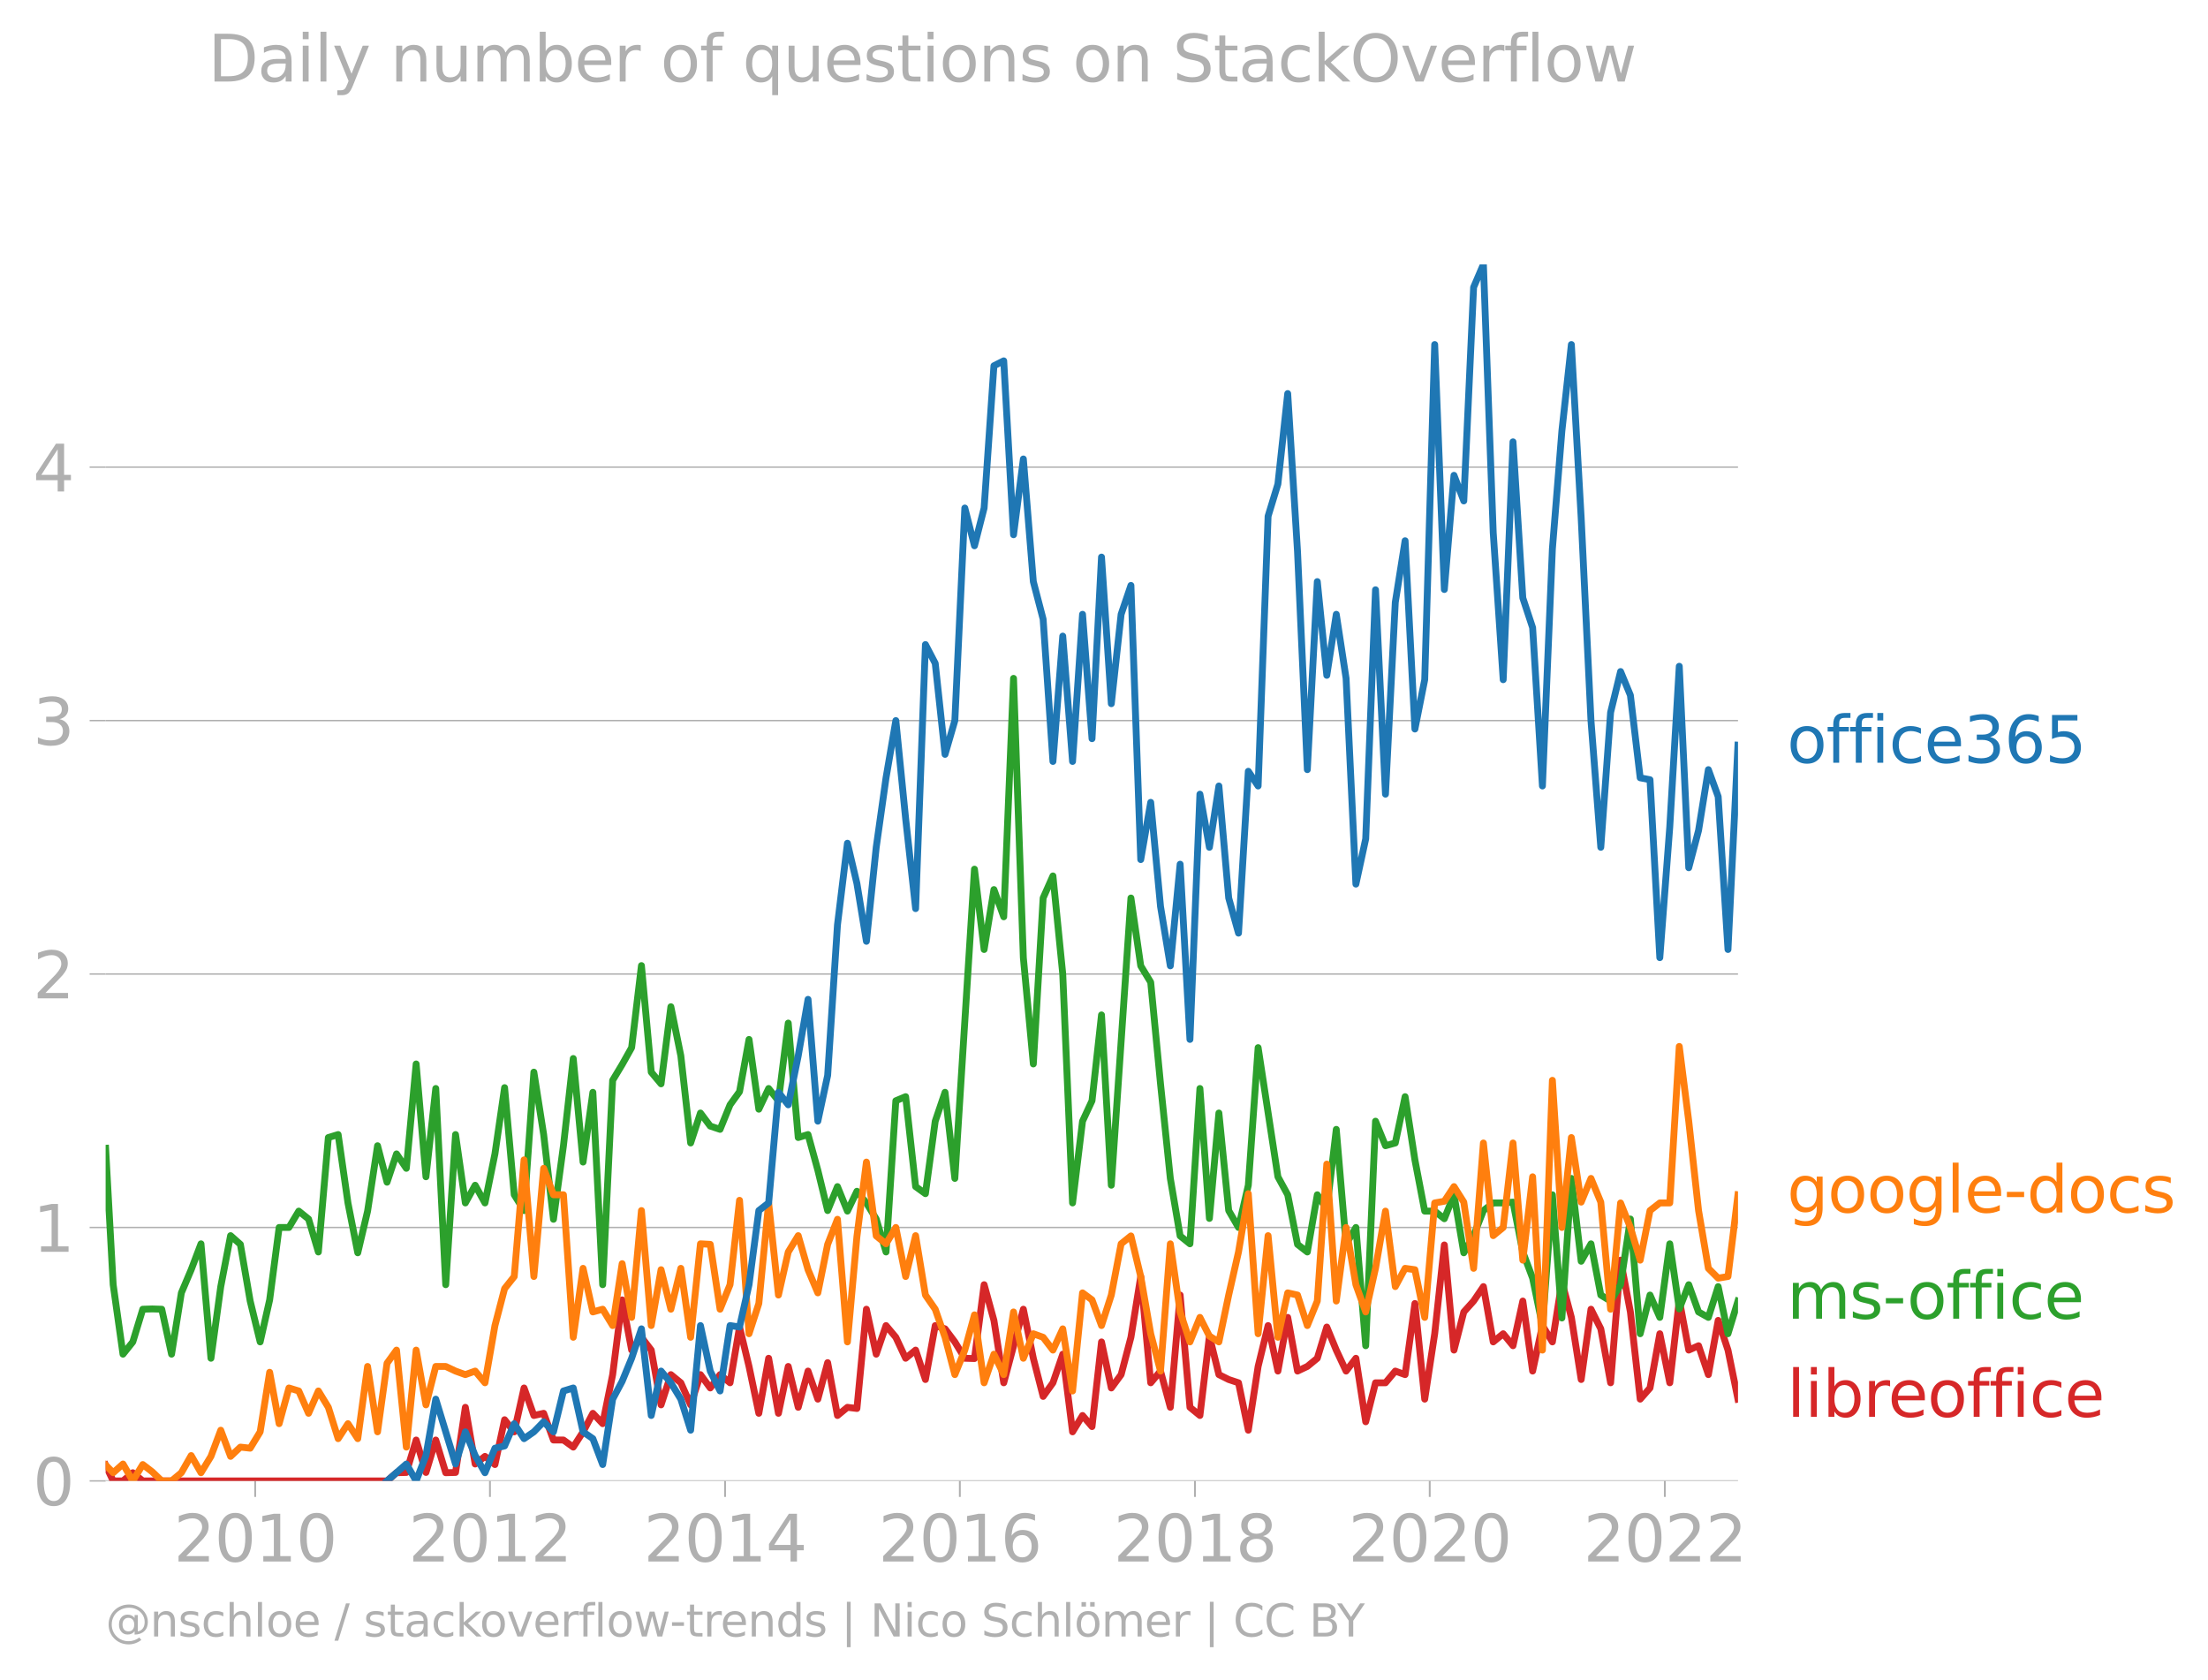 <svg xmlns:xlink="http://www.w3.org/1999/xlink" width="644.065" height="489.969" viewBox="0 0 483.049 367.477" xmlns="http://www.w3.org/2000/svg"><defs><style>*{stroke-linejoin:round;stroke-linecap:butt}</style></defs><g id="figure_1"><path d="M0 367.477h483.049V0H0v367.477z" style="fill:none" id="patch_1"/><g id="axes_1"><path d="M23.108 323.95h357.12V57.838H23.108V323.95z" style="fill:none" id="patch_2"/><g id="matplotlib.axis_1"><g id="xtick_1"><g id="line2d_1"><defs><path id="m7d25405545" d="M0 0v3.5" style="stroke:#b0b0b0;stroke-width:.4"/></defs><use xlink:href="#m7d25405545" x="55.826" y="323.95" style="fill:#b0b0b0;stroke:#b0b0b0;stroke-width:.4"/></g><g style="fill:#b0b0b0" transform="matrix(.14 0 0 -.14 38.01 341.588)" id="text_1"><defs><path id="DejaVuSans-32" d="M1228 531h2203V0H469v531q359 372 979 998 621 627 780 809 303 340 423 576 121 236 121 464 0 372-261 606-261 235-680 235-297 0-627-103-329-103-704-313v638q381 153 712 231 332 78 607 78 725 0 1156-363 431-362 431-968 0-288-108-546-107-257-392-607-78-91-497-524-418-433-1181-1211z" transform="scale(.016)"/><path id="DejaVuSans-30" d="M2034 4250q-487 0-733-480-245-479-245-1442 0-959 245-1439 246-480 733-480 491 0 736 480 246 480 246 1439 0 963-246 1442-245 480-736 480zm0 500q785 0 1199-621 414-620 414-1801 0-1178-414-1799Q2819-91 2034-91q-784 0-1198 620-414 621-414 1799 0 1181 414 1801 414 621 1198 621z" transform="scale(.016)"/><path id="DejaVuSans-31" d="M794 531h1031v3560L703 3866v575l1116 225h631V531h1031V0H794v531z" transform="scale(.016)"/></defs><use xlink:href="#DejaVuSans-32"/><use xlink:href="#DejaVuSans-30" x="63.623"/><use xlink:href="#DejaVuSans-31" x="127.246"/><use xlink:href="#DejaVuSans-30" x="190.869"/></g></g><g id="xtick_2"><use xlink:href="#m7d25405545" x="107.19" y="323.95" style="fill:#b0b0b0;stroke:#b0b0b0;stroke-width:.4" id="line2d_2"/><g style="fill:#b0b0b0" transform="matrix(.14 0 0 -.14 89.375 341.588)" id="text_2"><use xlink:href="#DejaVuSans-32"/><use xlink:href="#DejaVuSans-30" x="63.623"/><use xlink:href="#DejaVuSans-31" x="127.246"/><use xlink:href="#DejaVuSans-32" x="190.869"/></g></g><g id="xtick_3"><use xlink:href="#m7d25405545" x="158.624" y="323.95" style="fill:#b0b0b0;stroke:#b0b0b0;stroke-width:.4" id="line2d_3"/><g style="fill:#b0b0b0" transform="matrix(.14 0 0 -.14 140.809 341.588)" id="text_3"><defs><path id="DejaVuSans-34" d="M2419 4116 825 1625h1594v2491zm-166 550h794V1625h666v-525h-666V0h-628v1100H313v609l1940 2957z" transform="scale(.016)"/></defs><use xlink:href="#DejaVuSans-32"/><use xlink:href="#DejaVuSans-30" x="63.623"/><use xlink:href="#DejaVuSans-31" x="127.246"/><use xlink:href="#DejaVuSans-34" x="190.869"/></g></g><g id="xtick_4"><use xlink:href="#m7d25405545" x="209.988" y="323.95" style="fill:#b0b0b0;stroke:#b0b0b0;stroke-width:.4" id="line2d_4"/><g style="fill:#b0b0b0" transform="matrix(.14 0 0 -.14 192.173 341.588)" id="text_4"><defs><path id="DejaVuSans-36" d="M2113 2584q-425 0-674-291-248-290-248-796 0-503 248-796 249-292 674-292t673 292q248 293 248 796 0 506-248 796-248 291-673 291zm1253 1979v-575q-238 112-480 171-242 60-480 60-625 0-955-422-329-422-376-1275 184 272 462 417 279 145 613 145 703 0 1111-427 408-426 408-1160 0-719-425-1154Q2819-91 2113-91q-810 0-1238 620-428 621-428 1799 0 1106 525 1764t1409 658q238 0 480-47t505-140z" transform="scale(.016)"/></defs><use xlink:href="#DejaVuSans-32"/><use xlink:href="#DejaVuSans-30" x="63.623"/><use xlink:href="#DejaVuSans-31" x="127.246"/><use xlink:href="#DejaVuSans-36" x="190.869"/></g></g><g id="xtick_5"><use xlink:href="#m7d25405545" x="261.422" y="323.95" style="fill:#b0b0b0;stroke:#b0b0b0;stroke-width:.4" id="line2d_5"/><g style="fill:#b0b0b0" transform="matrix(.14 0 0 -.14 243.607 341.588)" id="text_5"><defs><path id="DejaVuSans-38" d="M2034 2216q-450 0-708-241-257-241-257-662 0-422 257-663 258-241 708-241t709 242q260 243 260 662 0 421-258 662-257 241-711 241zm-631 268q-406 100-633 378-226 279-226 679 0 559 398 884 399 325 1092 325 697 0 1094-325t397-884q0-400-227-679-226-278-629-378 456-106 710-416 255-309 255-755 0-679-414-1042Q2806-91 2034-91q-771 0-1186 362-414 363-414 1042 0 446 256 755 257 310 713 416zm-231 997q0-362 226-565 227-203 636-203 407 0 636 203 230 203 230 565 0 363-230 566-229 203-636 203-409 0-636-203-226-203-226-566z" transform="scale(.016)"/></defs><use xlink:href="#DejaVuSans-32"/><use xlink:href="#DejaVuSans-30" x="63.623"/><use xlink:href="#DejaVuSans-31" x="127.246"/><use xlink:href="#DejaVuSans-38" x="190.869"/></g></g><g id="xtick_6"><use xlink:href="#m7d25405545" x="312.786" y="323.95" style="fill:#b0b0b0;stroke:#b0b0b0;stroke-width:.4" id="line2d_6"/><g style="fill:#b0b0b0" transform="matrix(.14 0 0 -.14 294.971 341.588)" id="text_6"><use xlink:href="#DejaVuSans-32"/><use xlink:href="#DejaVuSans-30" x="63.623"/><use xlink:href="#DejaVuSans-32" x="127.246"/><use xlink:href="#DejaVuSans-30" x="190.869"/></g></g><g id="xtick_7"><use xlink:href="#m7d25405545" x="364.22" y="323.95" style="fill:#b0b0b0;stroke:#b0b0b0;stroke-width:.4" id="line2d_7"/><g style="fill:#b0b0b0" transform="matrix(.14 0 0 -.14 346.405 341.588)" id="text_7"><use xlink:href="#DejaVuSans-32"/><use xlink:href="#DejaVuSans-30" x="63.623"/><use xlink:href="#DejaVuSans-32" x="127.246"/><use xlink:href="#DejaVuSans-32" x="190.869"/></g></g></g><g id="matplotlib.axis_2"><g id="ytick_1"><path d="M23.108 323.95h357.12" clip-path="url(#p72e1ec925b)" style="fill:none;stroke:#b0b0b0;stroke-width:.3;stroke-linecap:square" id="line2d_8"/><g id="line2d_9"><defs><path id="ma3a1af0fc7" d="M0 0h-3.5" style="stroke:#b0b0b0;stroke-width:.3"/></defs><use xlink:href="#ma3a1af0fc7" x="23.108" y="323.95" style="fill:#b0b0b0;stroke:#b0b0b0;stroke-width:.3"/></g><use xlink:href="#DejaVuSans-30" style="fill:#b0b0b0" transform="matrix(.14 0 0 -.14 7.2 329.269)" id="text_8"/></g><g id="ytick_2"><path d="M23.108 268.51h357.12" clip-path="url(#p72e1ec925b)" style="fill:none;stroke:#b0b0b0;stroke-width:.3;stroke-linecap:square" id="line2d_10"/><use xlink:href="#ma3a1af0fc7" x="23.108" y="268.51" style="fill:#b0b0b0;stroke:#b0b0b0;stroke-width:.3" id="line2d_11"/><use xlink:href="#DejaVuSans-31" style="fill:#b0b0b0" transform="matrix(.14 0 0 -.14 7.2 273.829)" id="text_9"/></g><g id="ytick_3"><path d="M23.108 213.07h357.12" clip-path="url(#p72e1ec925b)" style="fill:none;stroke:#b0b0b0;stroke-width:.3;stroke-linecap:square" id="line2d_12"/><use xlink:href="#ma3a1af0fc7" x="23.108" y="213.07" style="fill:#b0b0b0;stroke:#b0b0b0;stroke-width:.3" id="line2d_13"/><use xlink:href="#DejaVuSans-32" style="fill:#b0b0b0" transform="matrix(.14 0 0 -.14 7.2 218.389)" id="text_10"/></g><g id="ytick_4"><path d="M23.108 157.63h357.12" clip-path="url(#p72e1ec925b)" style="fill:none;stroke:#b0b0b0;stroke-width:.3;stroke-linecap:square" id="line2d_14"/><use xlink:href="#ma3a1af0fc7" x="23.108" y="157.63" style="fill:#b0b0b0;stroke:#b0b0b0;stroke-width:.3" id="line2d_15"/><g style="fill:#b0b0b0" transform="matrix(.14 0 0 -.14 7.2 162.949)" id="text_11"><defs><path id="DejaVuSans-33" d="M2597 2516q453-97 707-404 255-306 255-756 0-690-475-1069Q2609-91 1734-91q-293 0-604 58T488 141v609q262-153 574-231 313-78 654-78 593 0 904 234t311 681q0 413-289 645-289 233-804 233h-544v519h569q465 0 712 186t247 536q0 359-255 551-254 193-729 193-260 0-557-57-297-56-653-174v562q360 100 674 150t592 50q719 0 1137-327 419-326 419-882 0-388-222-655t-631-370z" transform="scale(.016)"/></defs><use xlink:href="#DejaVuSans-33"/></g></g><g id="ytick_5"><path d="M23.108 102.19h357.12" clip-path="url(#p72e1ec925b)" style="fill:none;stroke:#b0b0b0;stroke-width:.3;stroke-linecap:square" id="line2d_16"/><use xlink:href="#ma3a1af0fc7" x="23.108" y="102.19" style="fill:#b0b0b0;stroke:#b0b0b0;stroke-width:.3" id="line2d_17"/><use xlink:href="#DejaVuSans-34" style="fill:#b0b0b0" transform="matrix(.14 0 0 -.14 7.2 107.509)" id="text_12"/></g></g><path d="m23.108 320.485 1.653 3.465h2.146l2.146-1.789 2.181 1.789h53.44l2.076-1.789 2.146-.06 2.146-7.093 2.146 7.094 2.146-7.094 2.18 7.153 2.147-.06 2.146-14.247 2.146 12.4 2.146-1.67 2.181 1.789 2.111-9.805 2.11 2.651 2.147-9.597 2.146 6.02 2.146-.476 2.146 5.842h2.181l2.146 1.55 2.146-3.339 2.146-4.053 2.146 2.265 2.181-10.73 2.076-16.351 2.076 10.986 2.146-2.802 2.146 2.802 2.146 11.982 2.146-6.617 2.181 1.788 2.146 4.829 2.146-6.617 2.146 2.92 2.146-2.92 2.181 1.788 2.076-12.2 2.076 8.623 2.146 10.254 2.146-12.042 2.146 12.042 2.146-10.254 2.181 8.942 2.146-7.928 2.146 6.14 2.146-7.988 2.146 11.565 2.181-1.789 2.076.256 2.076-21.716 2.146 9.836 2.146-6.26 2.146 2.564 2.146 4.59 2.181-1.788 2.146 6.438 2.146-11.804 2.146.716 2.146 2.861 2.181 3.577 2.111.062 2.111-16.157 2.146 7.809 2.146 13.651 4.292-16.095 2.181 10.73 2.146 8.346 2.146-2.98 2.146-6.26 2.146 16.99 2.182-3.577 2.075 2.427 2.076-18.523 2.146 10.075 2.146-2.921 2.146-8.167 2.146-13.294 2.181 23.25 2.146-2.564 2.146 7.928 2.146-24.56 2.146 24.56 2.182 1.789 2.075-17.373 2.076 8.43 2.146 1.074 2.146.715 2.146 10.373 2.146-13.95 2.181-8.942 2.146 9.956 2.146-11.744 2.146 11.744 2.146-1.014 2.182-1.788 2.075-6.834 2.076 5.046 2.146 4.59 2.146-2.802 2.146 13.89 2.146-8.525h2.181l2.146-2.563 2.146.775 2.146-15.56 2.146 20.925 2.182-14.307 2.11-19.426 2.111 23.003 2.146-8.346 2.146-2.385 2.146-3.16 2.146 12.102 2.182-1.788 2.146 2.623 2.146-9.777 2.146 15.32 2.146-9.955 2.18 3.577 2.077-13.157 2.075 7.792 2.146 13.592 2.146-15.38 2.146 4.292 2.146 11.803 2.182-26.826 2.146 11.327 2.146 19.076 2.146-2.444 2.146-11.863 2.18 10.73 2.077-18.14 2.075 10.987 2.146-.954 2.146 6.319 2.146-11.863 2.146 6.498 2.182 10.73h0" clip-path="url(#p72e1ec925b)" style="fill:none;stroke:#d62728;stroke-width:1.5;stroke-linecap:square" id="line2d_18"/><path d="m23.108 251.185 1.653 29.844 2.146 15.2 2.146-2.682 2.181-7.153 2.076-.064 2.076.064 2.146 9.836 2.146-13.413 2.146-5.067 2.146-5.663 2.18 25.037 2.147-15.678 2.146-11.148 2.146 1.908 2.146 12.4 2.181 8.941 2.076-9.197 2.076-15.84h2.146l2.146-3.577 2.146 1.729 2.146 7.213 2.18-25.037 2.147-.656 2.146 14.963 2.146 10.909 2.146-9.121 2.181-14.307 2.076 7.984 2.076-6.196 2.146 3.16 2.146-22.832 2.146 24.68 2.146-19.315 2.18 42.922 2.147-32.847 2.146 14.963 2.146-3.875 2.146 3.875 2.181-10.73 2.111-14.493 2.11 23.434 2.147 3.458 2.146-30.284 2.146 13.652 2.146 18.54 2.181-16.096 2.146-19.076 2.146 22.653 2.146-15.261 2.146 42.087 2.181-44.71 2.076-3.45 2.076-3.704 2.146-17.943 2.146 23.308 2.146 2.564 2.146-16.87 2.181 10.73 2.146 19.076 2.146-6.558 2.146 2.862 2.146.715 2.181-5.365 2.076-2.874 2.076-11.433 2.146 15.26 2.146-4.53 2.146 2.683 2.146-16.99 2.181 25.038 2.146-.656 2.146 7.81 2.146 8.822 2.146-5.246 2.181 5.365 2.076-4.343 2.076 2.555 2.146 3.517 2.146 7.213 2.146-33.085 2.146-.894 2.181 19.672 2.146 1.55 2.146-15.857 2.146-6.32 2.146 18.838 4.292-67.65 2.111 17.576 2.146-13.115 2.146 5.961 2.146-52.161 2.146 61.103 2.181 23.25 2.146-36.305 2.146-4.829 2.146 21.46 2.146 50.076 2.182-17.884 2.075-4.471 2.076-18.778 2.146 37.258 4.292-62.832 2.146 14.843 2.181 3.577 2.146 22.236 2.146 20.685 2.146 12.579 2.146 1.729 2.182-33.98 2.075 28.423 2.076-23.058 2.146 21.342 2.146 3.696 2.146-9.24 2.146-30.105 4.327 28.257 2.146 3.934 2.146 10.85 2.146 1.669 2.182-12.519 2.075 3.194 2.076-17.5 2.146 25.156 2.146-3.696 2.146 25.872 2.146-49.121 2.181 5.365 2.146-.596 2.146-10.134 2.146 13.83 2.146 11.207h2.182l2.11 1.665 2.111-5.242 2.146 12.698 2.146-3.756 2.146-5.484 2.146-1.67h2.182l2.146-.178 2.146 10.909 2.146 5.723 2.146 10.372 2.18-28.614 2.077 26.954 2.075-30.53 2.146 18.122 2.146-3.815 2.146 11.207 2.146 1.311 2.182-3.576 2.146-14.367 2.146 25.097 2.146-8.465 2.146 4.888 2.18-16.095 2.077 14.243 2.075-5.301 2.146 5.96 2.146 1.193 2.146-6.736 2.146 10.313 2.182-7.154h0" clip-path="url(#p72e1ec925b)" style="fill:none;stroke:#2ca02c;stroke-width:1.5;stroke-linecap:square" id="line2d_19"/><path d="m23.108 320.485 1.653 1.676 2.146-1.907 2.146 3.696 2.181-3.577 2.076 1.597 2.076 1.98h2.146l2.146-1.789 2.146-3.755 2.146 3.755 2.18-3.576 2.147-5.723 2.146 5.723 2.146-2.027 2.146.238 2.181-3.577 2.076-13.03 2.076 11.242 2.146-7.81 2.146.657 2.146 4.888 2.146-4.888 2.18 3.576 2.147 6.856 2.146-3.279 2.146 3.279 2.146-15.798 2.181 14.307 2.076-15.01 2.076-2.873 2.146 21.222 2.146-21.222 2.146 11.982 2.146-8.406h2.18l2.147 1.014 2.146.775 2.146-.775 2.146 2.563 2.181-12.519 2.111-8.078 2.11-2.652 2.147-25.514 2.146 25.514 2.146-23.666 2.146 5.782h2.181l2.146 31.178 2.146-15.082 2.146 9.538 2.146-.596 2.181 3.576 2.076-13.54 2.076 11.752 2.146-23.368 2.146 25.156 2.146-12.22 2.146 8.644 2.181-8.942 2.146 15.082 2.146-20.447 2.146.119 2.146 14.188 2.181-5.365 2.076-18.46 2.076 29.19 2.146-6.617 2.146-21.997 2.146 20.149 2.146-9.419 2.181-3.577 2.146 7.452 2.146 5.067 2.146-10.611 2.146-5.485 2.181 26.826 2.076-23.057 2.076-16.287 2.146 16.155 2.146 1.729 2.146-3.577 2.146 10.73 2.181-8.942 2.146 12.996 2.146 3.1 2.146 6.14 2.146 8.167 2.181-5.365 2.111-7.709 2.111 14.862 2.146-6.26 2.146 4.472 2.146-13.711 2.146 10.134 2.181-5.365 2.146.775 2.146 2.802 2.146-4.65 2.146 13.592 2.182-21.461 2.075 1.533 2.076 5.62 2.146-6.676 2.146-11.207 2.146-1.73 2.146 8.883 2.181 12.519 2.146 8.167 2.146-27.84 2.146 14.904 2.146 6.557 2.182-5.365 2.075 4.088 2.076 1.277 2.146-10.253 2.146-9.419 2.146-12.757 2.146 30.64 2.181-21.46 2.146 22.236 2.146-9.717 2.146.477 2.146 6.676 2.182-5.365 2.075-29.955 2.076 29.955 2.146-16.095 2.146 12.519 2.146 5.96 2.146-9.537 2.181-12.519 2.146 16.513 2.146-3.994 2.146.298 2.146 10.432 2.182-25.037 2.11-.37 2.111-3.207 2.146 3.398 2.146 14.486 2.146-27.422 2.146 20.268 2.182-1.788 2.146-18.48 2.146 25.633 2.146-18.241 2.146 37.914 2.18-59.017 2.077 32.19 2.075-19.671 2.146 14.128 2.146-5.187 2.146 5.187 2.146 23.428 2.182-23.25 2.146 5.366 2.146 7.153 2.146-10.85 2.146-1.668h2.18l2.077-34.235 2.075 16.35 2.146 19.554 2.146 12.638 2.146 2.146 2.146-.358 2.182-17.884h0" clip-path="url(#p72e1ec925b)" style="fill:none;stroke:#ff7f0e;stroke-width:1.5;stroke-linecap:square" id="line2d_20"/><g style="fill:#1f77b4" transform="matrix(.14 0 0 -.14 390.941 166.858)" id="text_13"><defs><path id="DejaVuSans-6f" d="M1959 3097q-462 0-731-361t-269-989q0-628 267-989 268-361 733-361 460 0 728 362 269 363 269 988 0 622-269 986-268 364-728 364zm0 487q750 0 1178-488 429-487 429-1349 0-859-429-1349Q2709-91 1959-91q-753 0-1180 489-426 490-426 1349 0 862 426 1349 427 488 1180 488z" transform="scale(.016)"/><path id="DejaVuSans-66" d="M2375 4863v-479h-550q-309 0-430-125-120-125-120-450v-309h947v-447h-947V0H697v3053H147v447h550v244q0 584 272 851 272 268 862 268h544z" transform="scale(.016)"/><path id="DejaVuSans-69" d="M603 3500h575V0H603v3500zm0 1363h575v-729H603v729z" transform="scale(.016)"/><path id="DejaVuSans-63" d="M3122 3366v-538q-244 135-489 202t-495 67q-560 0-870-355-309-354-309-995t309-996q310-354 870-354 250 0 495 67t489 202V134Q2881 22 2623-34q-257-57-548-57-791 0-1257 497-465 497-465 1341 0 856 470 1346 471 491 1290 491 265 0 518-55 253-54 491-163z" transform="scale(.016)"/><path id="DejaVuSans-65" d="M3597 1894v-281H953q38-594 358-905t892-311q331 0 642 81t618 244V178Q3153 47 2828-22t-659-69q-838 0-1327 487-489 488-489 1320 0 859 464 1363 464 505 1252 505 706 0 1117-455 411-454 411-1235zm-575 169q-6 471-264 752-258 282-683 282-481 0-770-272t-333-766l2050 4z" transform="scale(.016)"/><path id="DejaVuSans-35" d="M691 4666h2478v-532H1269V2991q137 47 274 70 138 23 276 23 781 0 1237-428 457-428 457-1159 0-753-469-1171Q2575-91 1722-91q-294 0-599 50Q819 9 494 109v635q281-153 581-228t634-75q541 0 856 284 316 284 316 772 0 487-316 771-315 285-856 285-253 0-505-56-251-56-513-175v2344z" transform="scale(.016)"/></defs><use xlink:href="#DejaVuSans-6f"/><use xlink:href="#DejaVuSans-66" x="61.182"/><use xlink:href="#DejaVuSans-66" x="96.387"/><use xlink:href="#DejaVuSans-69" x="131.592"/><use xlink:href="#DejaVuSans-63" x="159.375"/><use xlink:href="#DejaVuSans-65" x="214.355"/><use xlink:href="#DejaVuSans-33" x="275.879"/><use xlink:href="#DejaVuSans-36" x="339.502"/><use xlink:href="#DejaVuSans-35" x="403.125"/></g><g style="fill:#ff7f0e" transform="matrix(.14 0 0 -.14 390.941 265.22)" id="text_14"><defs><path id="DejaVuSans-67" d="M2906 1791q0 625-258 968-257 344-723 344-462 0-720-344-258-343-258-968 0-622 258-966t720-344q466 0 723 344 258 344 258 966zm575-1357q0-893-397-1329-396-436-1215-436-303 0-572 45t-522 139v559q253-137 500-202 247-66 503-66 566 0 847 295t281 892v285q-178-310-456-463T1784 0Q1141 0 747 490 353 981 353 1791q0 812 394 1302 394 491 1037 491 388 0 666-153t456-462v531h575V434z" transform="scale(.016)"/><path id="DejaVuSans-6c" d="M603 4863h575V0H603v4863z" transform="scale(.016)"/><path id="DejaVuSans-2d" d="M313 2009h1684v-512H313v512z" transform="scale(.016)"/><path id="DejaVuSans-64" d="M2906 2969v1894h575V0h-575v525q-181-312-458-464-276-152-664-152-634 0-1033 506-398 507-398 1332t398 1331q399 506 1033 506 388 0 664-152 277-151 458-463zM947 1747q0-634 261-995t717-361q456 0 718 361 263 361 263 995t-263 995q-262 361-718 361t-717-361q-261-361-261-995z" transform="scale(.016)"/><path id="DejaVuSans-73" d="M2834 3397v-544q-243 125-506 187-262 63-544 63-428 0-642-131t-214-394q0-200 153-314t616-217l197-44q612-131 870-370t258-667q0-488-386-773Q2250-91 1575-91q-281 0-586 55T347 128v594q319-166 628-249 309-82 613-82 406 0 624 139 219 139 219 392 0 234-158 359-157 125-692 241l-200 47q-534 112-772 345-237 233-237 639 0 494 350 762 350 269 994 269 318 0 599-47 282-46 519-140z" transform="scale(.016)"/></defs><use xlink:href="#DejaVuSans-67"/><use xlink:href="#DejaVuSans-6f" x="63.477"/><use xlink:href="#DejaVuSans-6f" x="124.658"/><use xlink:href="#DejaVuSans-67" x="185.84"/><use xlink:href="#DejaVuSans-6c" x="249.316"/><use xlink:href="#DejaVuSans-65" x="277.1"/><use xlink:href="#DejaVuSans-2d" x="338.623"/><use xlink:href="#DejaVuSans-64" x="374.707"/><use xlink:href="#DejaVuSans-6f" x="438.184"/><use xlink:href="#DejaVuSans-63" x="499.365"/><use xlink:href="#DejaVuSans-73" x="554.346"/></g><g style="fill:#2ca02c" transform="matrix(.14 0 0 -.14 390.941 288.468)" id="text_15"><defs><path id="DejaVuSans-6d" d="M3328 2828q216 388 516 572t706 184q547 0 844-383 297-382 297-1088V0h-578v2094q0 503-179 746-178 244-543 244-447 0-707-297-259-296-259-809V0h-578v2094q0 506-178 748t-550 242q-441 0-701-298-259-298-259-808V0H581v3500h578v-544q197 322 472 475t653 153q382 0 649-194 267-193 395-562z" transform="scale(.016)"/></defs><use xlink:href="#DejaVuSans-6d"/><use xlink:href="#DejaVuSans-73" x="97.412"/><use xlink:href="#DejaVuSans-2d" x="149.512"/><use xlink:href="#DejaVuSans-6f" x="187.471"/><use xlink:href="#DejaVuSans-66" x="248.652"/><use xlink:href="#DejaVuSans-66" x="283.857"/><use xlink:href="#DejaVuSans-69" x="319.063"/><use xlink:href="#DejaVuSans-63" x="346.846"/><use xlink:href="#DejaVuSans-65" x="401.826"/></g><g style="fill:#d62728" transform="matrix(.14 0 0 -.14 390.941 309.93)" id="text_16"><defs><path id="DejaVuSans-62" d="M3116 1747q0 634-261 995t-717 361q-457 0-718-361t-261-995q0-634 261-995t718-361q456 0 717 361t261 995zM1159 2969q182 312 458 463 277 152 661 152 638 0 1036-506 399-506 399-1331T3314 415Q2916-91 2278-91q-384 0-661 152-276 152-458 464V0H581v4863h578V2969z" transform="scale(.016)"/><path id="DejaVuSans-72" d="M2631 2963q-97 56-211 82-114 27-251 27-488 0-749-317t-261-911V0H581v3500h578v-544q182 319 472 473 291 155 707 155 59 0 131-8 72-7 159-23l3-590z" transform="scale(.016)"/></defs><use xlink:href="#DejaVuSans-6c"/><use xlink:href="#DejaVuSans-69" x="27.783"/><use xlink:href="#DejaVuSans-62" x="55.566"/><use xlink:href="#DejaVuSans-72" x="119.043"/><use xlink:href="#DejaVuSans-65" x="157.906"/><use xlink:href="#DejaVuSans-6f" x="219.43"/><use xlink:href="#DejaVuSans-66" x="280.611"/><use xlink:href="#DejaVuSans-66" x="315.816"/><use xlink:href="#DejaVuSans-69" x="351.021"/><use xlink:href="#DejaVuSans-63" x="378.805"/><use xlink:href="#DejaVuSans-65" x="433.785"/></g><g style="fill:#b0b0b0" transform="matrix(.097 0 0 -.097 23.108 357.986)" id="text_17"><defs><path id="DejaVuSans-40" d="M2381 1678q0-447 222-702 222-254 610-254 384 0 604 256 221 256 221 700 0 438-225 695-225 258-607 258-378 0-602-256-223-256-223-697zm1703-934q-187-241-429-355t-564-114q-538 0-874 389t-336 1014q0 625 337 1015 338 391 873 391 322 0 565-117 244-117 428-354v409h447V722q457 69 714 417 258 349 258 902 0 334-99 628-98 294-298 544-325 409-792 626t-1017 217q-384 0-738-102-353-101-653-301-490-319-767-836-276-517-276-1120 0-497 179-932 180-434 521-765 328-325 759-495 431-171 922-171 403 0 792 136t714 389l281-347q-390-303-851-464t-936-161q-578 0-1091 205-512 205-912 595Q841 78 631 592q-209 514-209 1105 0 569 212 1084 213 516 607 907 403 396 931 607t1119 211q662 0 1229-272 568-271 952-771 234-307 357-666 124-359 124-744 0-822-497-1297T4084 263v481z" transform="scale(.016)"/><path id="DejaVuSans-6e" d="M3513 2113V0h-575v2094q0 497-194 743-194 247-581 247-466 0-735-297-269-296-269-809V0H581v3500h578v-544q207 316 486 472 280 156 646 156 603 0 912-373 310-373 310-1098z" transform="scale(.016)"/><path id="DejaVuSans-68" d="M3513 2113V0h-575v2094q0 497-194 743-194 247-581 247-466 0-735-297-269-296-269-809V0H581v4863h578V2956q207 316 486 472 280 156 646 156 603 0 912-373 310-373 310-1098z" transform="scale(.016)"/><path id="DejaVuSans-2f" d="M1625 4666h531L531-594H0l1625 5260z" transform="scale(.016)"/><path id="DejaVuSans-74" d="M1172 4494v-994h1184v-447H1172V1153q0-428 117-550t477-122h590V0h-590q-666 0-919 248-253 249-253 905v1900H172v447h422v994h578z" transform="scale(.016)"/><path id="DejaVuSans-61" d="M2194 1759q-697 0-966-159t-269-544q0-306 202-486 202-179 548-179 479 0 768 339t289 901v128h-572zm1147 238V0h-575v531q-197-318-491-470T1556-91q-537 0-855 302-317 302-317 808 0 590 395 890 396 300 1180 300h807v57q0 397-261 614t-733 217q-300 0-585-72-284-72-546-216v532q315 122 612 182 297 61 578 61 760 0 1135-394 375-393 375-1193z" transform="scale(.016)"/><path id="DejaVuSans-6b" d="M581 4863h578V1991l1716 1509h734L1753 1863 3688 0h-750L1159 1709V0H581v4863z" transform="scale(.016)"/><path id="DejaVuSans-76" d="M191 3500h609L1894 563l1094 2937h609L2284 0h-781L191 3500z" transform="scale(.016)"/><path id="DejaVuSans-77" d="M269 3500h575l719-2731 715 2731h678l719-2731 716 2731h575L4050 0h-678l-753 2869L1863 0h-679L269 3500z" transform="scale(.016)"/><path id="DejaVuSans-7c" d="M1344 4891v-6400H813v6400h531z" transform="scale(.016)"/><path id="DejaVuSans-4e" d="M628 4666h850L3547 763v3903h612V0h-850L1241 3903V0H628v4666z" transform="scale(.016)"/><path id="DejaVuSans-53" d="M3425 4513v-616q-359 172-678 256-319 85-616 85-515 0-795-200t-280-569q0-310 186-468 186-157 705-254l381-78q706-135 1042-474t336-907q0-679-455-1029Q2797-91 1919-91q-331 0-705 75-373 75-773 222v650q384-215 753-325 369-109 725-109 540 0 834 212 294 213 294 607 0 343-211 537t-692 291l-385 75q-706 140-1022 440-315 300-315 835 0 619 436 975t1201 356q329 0 669-60 341-59 697-177z" transform="scale(.016)"/><path id="DejaVuSans-f6" d="M1959 3097q-462 0-731-361t-269-989q0-628 267-989 268-361 733-361 460 0 728 362 269 363 269 988 0 622-269 986-268 364-728 364zm0 487q750 0 1178-488 429-487 429-1349 0-859-429-1349Q2709-91 1959-91q-753 0-1180 489-426 490-426 1349 0 862 426 1349 427 488 1180 488zm295 1266h634v-631h-634v631zm-1222 0h634v-631h-634v631z" transform="scale(.016)"/><path id="DejaVuSans-43" d="M4122 4306v-665q-319 297-680 443-361 147-767 147-800 0-1225-489t-425-1414q0-922 425-1411t1225-489q406 0 767 147t680 444V359q-331-225-702-338-370-112-782-112-1060 0-1670 648-609 649-609 1771 0 1125 609 1773 610 649 1670 649 418 0 788-111 371-111 696-333z" transform="scale(.016)"/><path id="DejaVuSans-42" d="M1259 2228V519h1013q509 0 754 211 246 211 246 645 0 438-246 645-245 208-754 208H1259zm0 1919V2741h935q462 0 688 173 227 174 227 530 0 353-227 528-226 175-688 175h-935zm-631 519h1613q722 0 1112-300 391-300 391-853 0-429-200-682t-588-315q466-100 724-418 258-317 258-792 0-625-425-966Q3088 0 2303 0H628v4666z" transform="scale(.016)"/><path id="DejaVuSans-59" d="M-13 4666h679l1293-1919 1285 1919h678L2272 2222V0h-634v2222L-13 4666z" transform="scale(.016)"/></defs><use xlink:href="#DejaVuSans-40"/><use xlink:href="#DejaVuSans-6e" x="100"/><use xlink:href="#DejaVuSans-73" x="163.379"/><use xlink:href="#DejaVuSans-63" x="215.479"/><use xlink:href="#DejaVuSans-68" x="270.459"/><use xlink:href="#DejaVuSans-6c" x="333.838"/><use xlink:href="#DejaVuSans-6f" x="361.621"/><use xlink:href="#DejaVuSans-65" x="422.803"/><use xlink:href="#DejaVuSans-20" x="484.326"/><use xlink:href="#DejaVuSans-2f" x="516.113"/><use xlink:href="#DejaVuSans-20" x="549.805"/><use xlink:href="#DejaVuSans-73" x="581.592"/><use xlink:href="#DejaVuSans-74" x="633.691"/><use xlink:href="#DejaVuSans-61" x="672.9"/><use xlink:href="#DejaVuSans-63" x="734.18"/><use xlink:href="#DejaVuSans-6b" x="789.16"/><use xlink:href="#DejaVuSans-6f" x="843.445"/><use xlink:href="#DejaVuSans-76" x="904.627"/><use xlink:href="#DejaVuSans-65" x="963.807"/><use xlink:href="#DejaVuSans-72" x="1025.33"/><use xlink:href="#DejaVuSans-66" x="1066.443"/><use xlink:href="#DejaVuSans-6c" x="1101.648"/><use xlink:href="#DejaVuSans-6f" x="1129.432"/><use xlink:href="#DejaVuSans-77" x="1190.613"/><use xlink:href="#DejaVuSans-2d" x="1272.4"/><use xlink:href="#DejaVuSans-74" x="1308.484"/><use xlink:href="#DejaVuSans-72" x="1347.693"/><use xlink:href="#DejaVuSans-65" x="1386.557"/><use xlink:href="#DejaVuSans-6e" x="1448.08"/><use xlink:href="#DejaVuSans-64" x="1511.459"/><use xlink:href="#DejaVuSans-73" x="1574.936"/><use xlink:href="#DejaVuSans-20" x="1627.035"/><use xlink:href="#DejaVuSans-7c" x="1658.822"/><use xlink:href="#DejaVuSans-20" x="1692.514"/><use xlink:href="#DejaVuSans-4e" x="1724.301"/><use xlink:href="#DejaVuSans-69" x="1799.105"/><use xlink:href="#DejaVuSans-63" x="1826.889"/><use xlink:href="#DejaVuSans-6f" x="1881.869"/><use xlink:href="#DejaVuSans-20" x="1943.051"/><use xlink:href="#DejaVuSans-53" x="1974.838"/><use xlink:href="#DejaVuSans-63" x="2038.314"/><use xlink:href="#DejaVuSans-68" x="2093.295"/><use xlink:href="#DejaVuSans-6c" x="2156.674"/><use xlink:href="#DejaVuSans-f6" x="2184.457"/><use xlink:href="#DejaVuSans-6d" x="2245.639"/><use xlink:href="#DejaVuSans-65" x="2343.051"/><use xlink:href="#DejaVuSans-72" x="2404.574"/><use xlink:href="#DejaVuSans-20" x="2445.688"/><use xlink:href="#DejaVuSans-7c" x="2477.475"/><use xlink:href="#DejaVuSans-20" x="2511.166"/><use xlink:href="#DejaVuSans-43" x="2542.953"/><use xlink:href="#DejaVuSans-43" x="2612.777"/><use xlink:href="#DejaVuSans-20" x="2682.602"/><use xlink:href="#DejaVuSans-42" x="2714.389"/><use xlink:href="#DejaVuSans-59" x="2777.492"/></g><g style="fill:#b0b0b0" transform="matrix(.14 0 0 -.14 45.522 17.838)" id="text_18"><defs><path id="DejaVuSans-44" d="M1259 4147V519h763q966 0 1414 437 448 438 448 1382 0 937-448 1373t-1414 436h-763zm-631 519h1297q1356 0 1990-564 635-564 635-1764 0-1207-638-1773Q3275 0 1925 0H628v4666z" transform="scale(.016)"/><path id="DejaVuSans-79" d="M2059-325q-243-625-475-815-231-191-618-191H506v481h338q237 0 368 113 132 112 291 531l103 262L191 3500h609L1894 763l1094 2737h609L2059-325z" transform="scale(.016)"/><path id="DejaVuSans-75" d="M544 1381v2119h575V1403q0-497 193-746 194-248 582-248 465 0 735 297 271 297 271 810v1984h575V0h-575v538q-209-319-486-474-276-155-642-155-603 0-916 375-312 375-312 1097zm1447 2203z" transform="scale(.016)"/><path id="DejaVuSans-71" d="M947 1747q0-634 261-995t717-361q456 0 718 361 263 361 263 995t-263 995q-262 361-718 361t-717-361q-261-361-261-995zM2906 525q-181-312-458-464-276-152-664-152-634 0-1033 506-398 507-398 1332t398 1331q399 506 1033 506 388 0 664-152 277-151 458-463v531h575v-4831h-575V525z" transform="scale(.016)"/><path id="DejaVuSans-4f" d="M2522 4238q-688 0-1093-513-404-512-404-1397 0-881 404-1394 405-512 1093-512 687 0 1089 512 402 513 402 1394 0 885-402 1397-402 513-1089 513zm0 512q981 0 1568-658 588-658 588-1764 0-1103-588-1761Q3503-91 2522-91q-984 0-1574 656-589 657-589 1763t589 1764q590 658 1574 658z" transform="scale(.016)"/></defs><use xlink:href="#DejaVuSans-44"/><use xlink:href="#DejaVuSans-61" x="77.002"/><use xlink:href="#DejaVuSans-69" x="138.281"/><use xlink:href="#DejaVuSans-6c" x="166.064"/><use xlink:href="#DejaVuSans-79" x="193.848"/><use xlink:href="#DejaVuSans-20" x="253.027"/><use xlink:href="#DejaVuSans-6e" x="284.814"/><use xlink:href="#DejaVuSans-75" x="348.193"/><use xlink:href="#DejaVuSans-6d" x="411.572"/><use xlink:href="#DejaVuSans-62" x="508.984"/><use xlink:href="#DejaVuSans-65" x="572.461"/><use xlink:href="#DejaVuSans-72" x="633.984"/><use xlink:href="#DejaVuSans-20" x="675.098"/><use xlink:href="#DejaVuSans-6f" x="706.885"/><use xlink:href="#DejaVuSans-66" x="768.066"/><use xlink:href="#DejaVuSans-20" x="803.271"/><use xlink:href="#DejaVuSans-71" x="835.059"/><use xlink:href="#DejaVuSans-75" x="898.535"/><use xlink:href="#DejaVuSans-65" x="961.914"/><use xlink:href="#DejaVuSans-73" x="1023.438"/><use xlink:href="#DejaVuSans-74" x="1075.537"/><use xlink:href="#DejaVuSans-69" x="1114.746"/><use xlink:href="#DejaVuSans-6f" x="1142.529"/><use xlink:href="#DejaVuSans-6e" x="1203.711"/><use xlink:href="#DejaVuSans-73" x="1267.09"/><use xlink:href="#DejaVuSans-20" x="1319.189"/><use xlink:href="#DejaVuSans-6f" x="1350.977"/><use xlink:href="#DejaVuSans-6e" x="1412.158"/><use xlink:href="#DejaVuSans-20" x="1475.537"/><use xlink:href="#DejaVuSans-53" x="1507.324"/><use xlink:href="#DejaVuSans-74" x="1570.801"/><use xlink:href="#DejaVuSans-61" x="1610.01"/><use xlink:href="#DejaVuSans-63" x="1671.289"/><use xlink:href="#DejaVuSans-6b" x="1726.27"/><use xlink:href="#DejaVuSans-4f" x="1784.18"/><use xlink:href="#DejaVuSans-76" x="1862.891"/><use xlink:href="#DejaVuSans-65" x="1922.07"/><use xlink:href="#DejaVuSans-72" x="1983.594"/><use xlink:href="#DejaVuSans-66" x="2024.707"/><use xlink:href="#DejaVuSans-6c" x="2059.912"/><use xlink:href="#DejaVuSans-6f" x="2087.695"/><use xlink:href="#DejaVuSans-77" x="2148.877"/></g><path d="m84.674 323.95 4.222-3.696 2.146 3.696 2.146-5.544 2.146-12.34 4.327 14.188 2.146-7.035 2.146 5.187 2.146 3.755 2.181-5.365 2.111-.493 2.11-4.872 2.147 3.279 2.146-1.49 2.146-2.206 2.146 2.205 2.181-8.941 2.146-.656 2.146 9.597 2.146 1.49 2.146 5.664 2.181-14.307 2.076-3.896 2.076-5.046 2.146-6.438 2.146 18.957 2.146-9.717 2.146 2.563 2.181 3.577 2.146 6.796 2.146-22.892 2.146 9.956 2.146 4.352 2.181-14.308 2.076.32 2.076-9.261 2.146-16.215 2.146-1.67 2.146-24.202 2.146 2.742 2.181-10.73 2.146-12.34 2.146 26.647 2.146-10.015 2.146-32.907 2.181-17.883 2.076 8.814 2.076 12.646 2.146-20.566 2.146-15.201 2.146-12.52 2.146 21.461 2.181 19.673 2.146-57.765 2.146 4.113 2.146 19.91 2.146-7.391 2.181-46.498 2.111 8.263 2.111-8.263 2.146-31.118 2.146-1.073 2.146 38.033 2.146-16.573 2.181 26.826 2.146 8.227 2.146 31.118 2.146-27.422 2.146 27.422 2.182-32.191 2.075 27.209 2.076-39.728 2.146 32.072 2.146-19.553 2.146-6.32 2.146 59.971 2.181-12.518 2.146 22.772 2.146 12.995 2.146-22.235 2.146 38.33 2.182-53.65 2.075 11.624 2.076-13.413 2.146 24.5 2.146 7.69 2.146-35.41 2.146 3.22 2.181-59.017 2.146-7.034 2.146-19.792 2.146 34.576 2.146 47.69 2.182-41.133 2.075 20.503 2.076-13.35 2.146 14.01 2.146 45.008 2.146-9.896 2.146-54.486 2.181 44.71 2.146-41.968 2.146-13.473 2.146 41.193 2.146-10.79 2.182-73.324 2.11 53.59 2.111-24.976 2.146 5.604 2.146-46.737 2.146-5.007 2.146 58.659 2.182 32.19 2.146-52.041 2.146 34.158 2.146 6.498 2.146 34.635 2.18-51.863 2.077-25.804 2.075-18.906 2.146 37.914 2.146 44.352 2.146 27.72 2.146-29.509 2.182-8.942 2.146 5.187 2.146 18.063 2.146.417 2.146 38.927 2.18-28.614 2.077-35.13 2.075 44.072 2.146-8.167 2.146-13.294 2.146 5.902 2.146 33.443 2.182-44.71h0" clip-path="url(#p72e1ec925b)" style="fill:none;stroke:#1f77b4;stroke-width:1.5;stroke-linecap:square" id="line2d_21"/></g></g><defs><clipPath id="p72e1ec925b"><path d="M23.108 57.838h357.12V323.95H23.108z"/></clipPath></defs></svg>